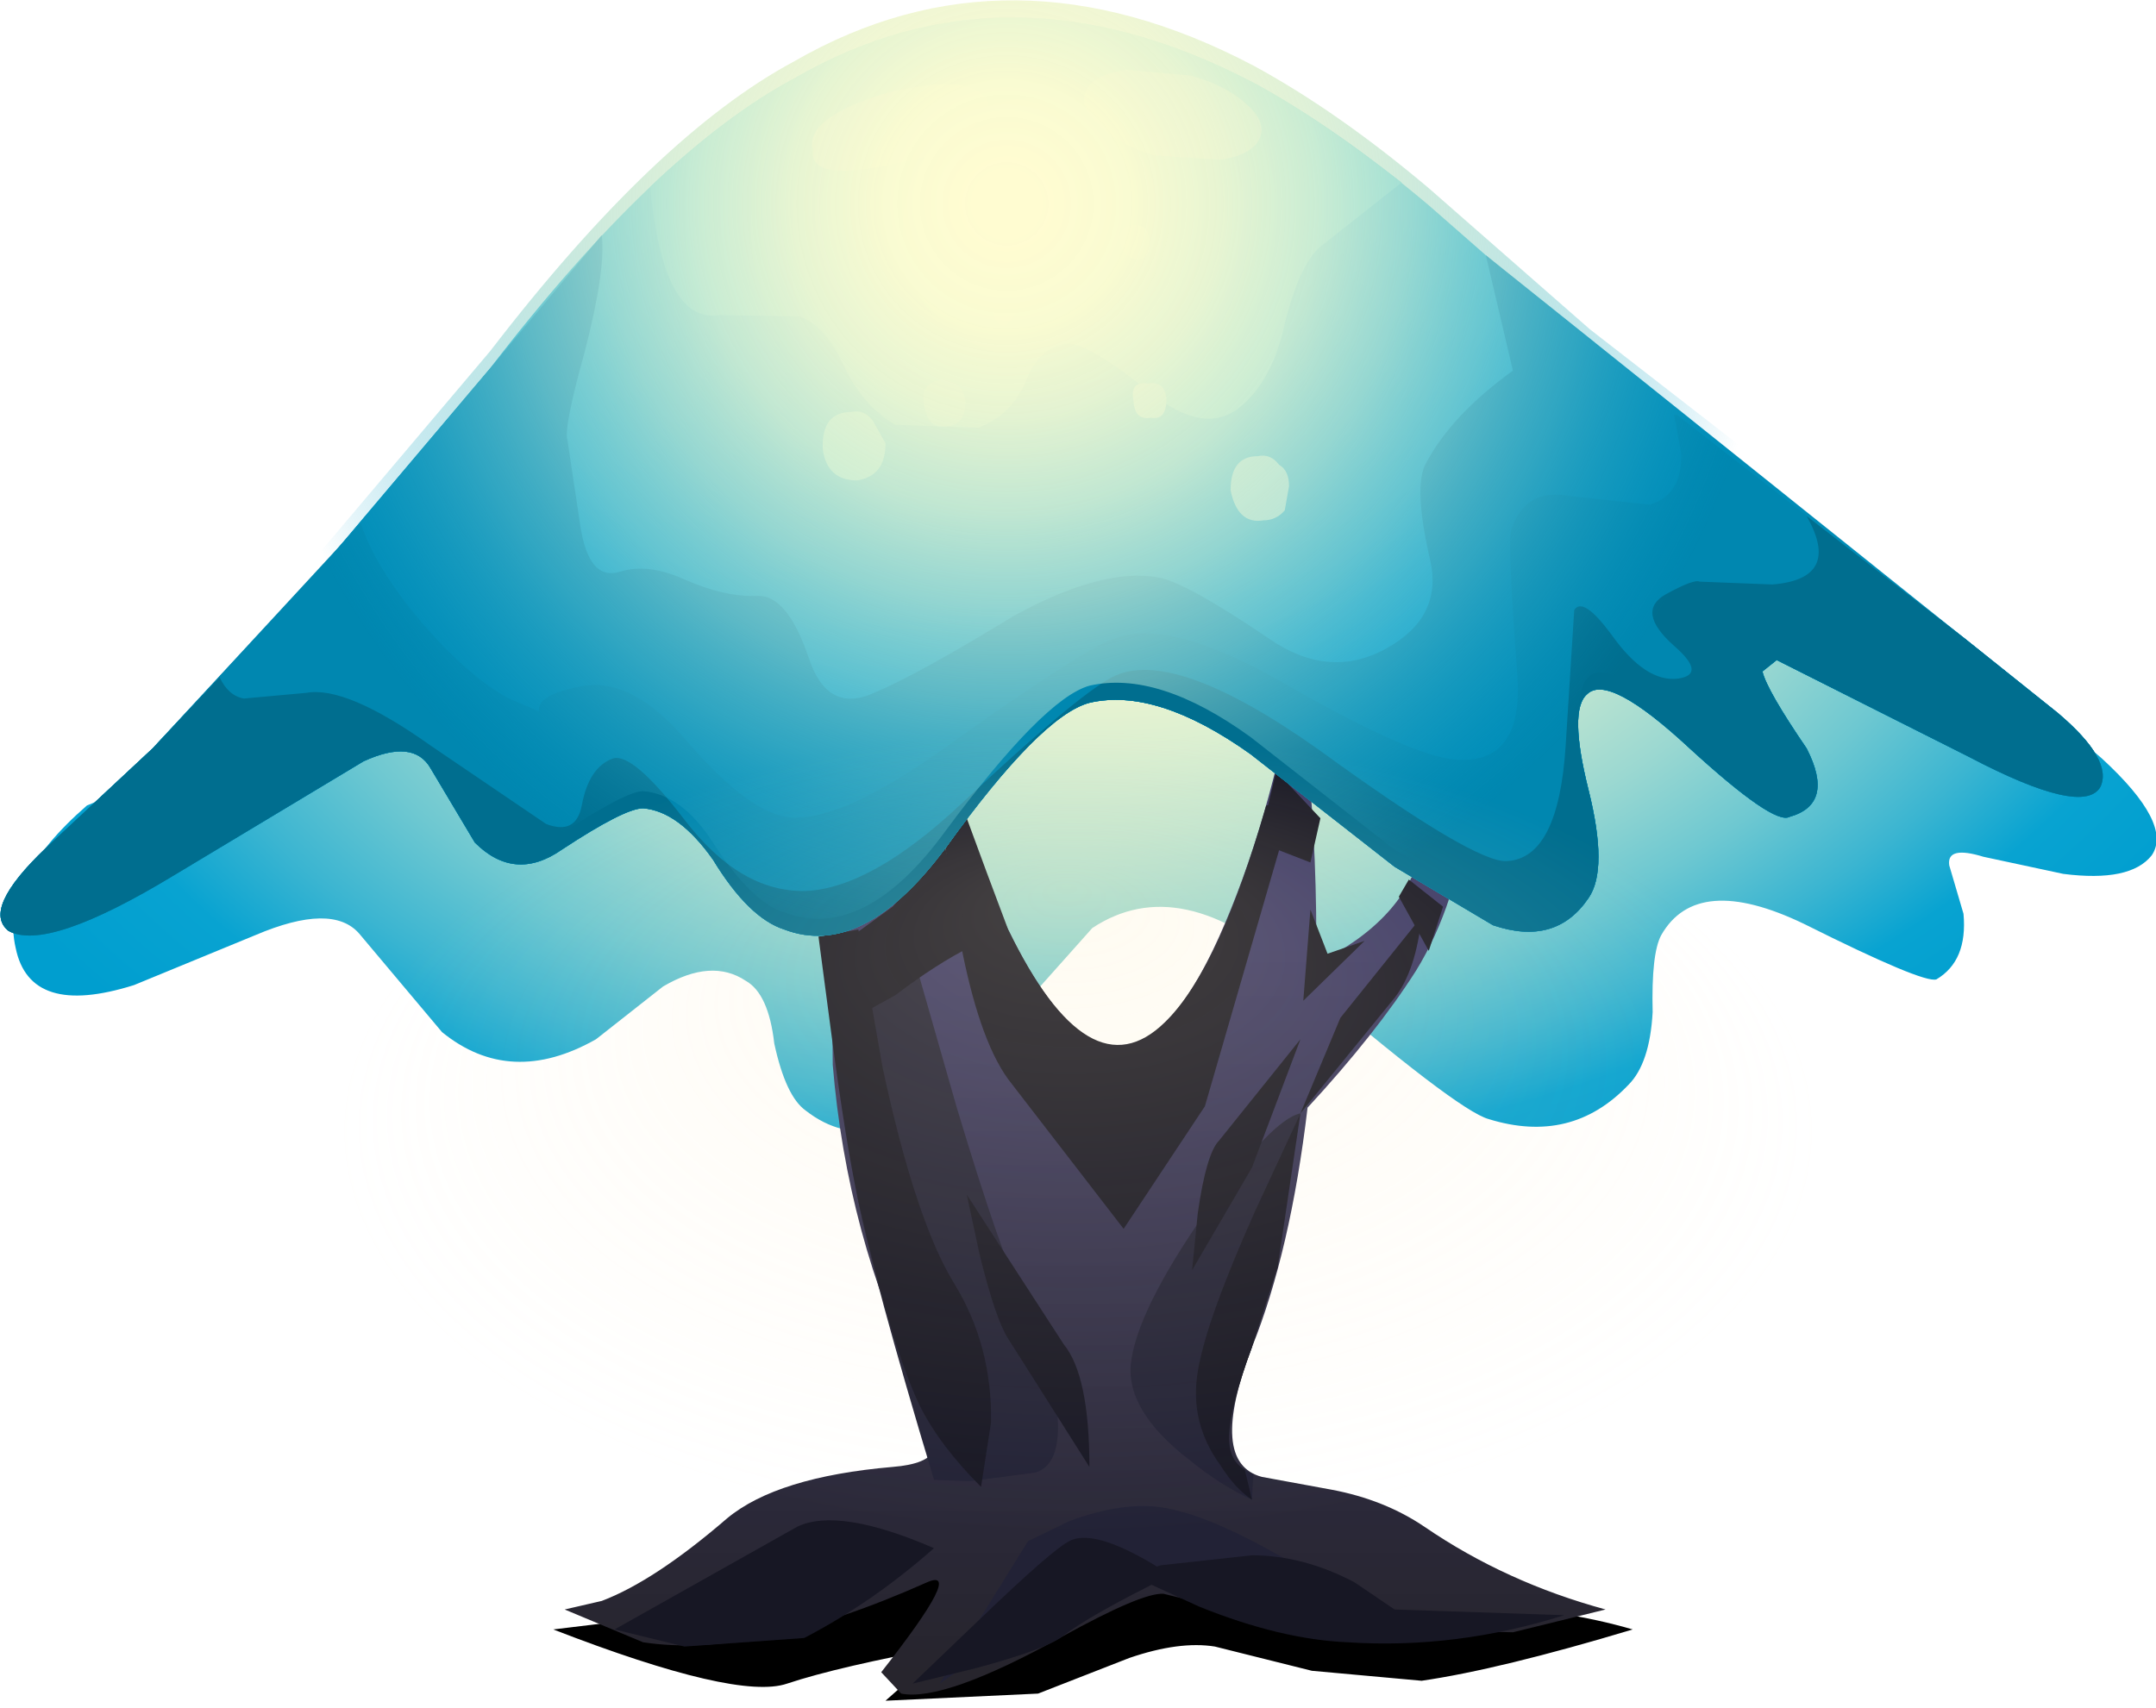 <?xml version="1.0" encoding="UTF-8" standalone="no"?>
<svg xmlns:xlink="http://www.w3.org/1999/xlink" height="59.9px" width="75.6px" xmlns="http://www.w3.org/2000/svg">
  <g transform="matrix(1.0, 0.0, 0.0, 1.0, 0.0, 0.0)">
    <use height="6.1" transform="matrix(1.0, 0.0, 0.0, 1.0, 19.4, 53.8)" width="37.85" xlink:href="#sprite0"/>
    <use height="58.85" transform="matrix(1.0, 0.0, 0.0, 1.0, 0.0, 0.6)" width="75.6" xlink:href="#shape1"/>
    <use height="24.55" transform="matrix(1.0, 0.0, 0.0, 1.0, 0.0, 8.25)" width="73.75" xlink:href="#sprite1"/>
    <use height="14.7" transform="matrix(1.0, 0.0, 0.0, 1.0, 22.8, 0.6)" width="26.35" xlink:href="#sprite2"/>
    <use height="30.4" transform="matrix(1.0, 0.0, 0.0, 1.0, 0.0, 2.4)" width="73.75" xlink:href="#shape4"/>
    <use height="14.7" transform="matrix(1.0, 0.0, 0.0, 1.0, 0.0, 18.1)" width="73.75" xlink:href="#sprite3"/>
    <use height="32.2" transform="matrix(1.0, 0.0, 0.0, 1.0, 0.0, 0.0)" width="73.75" xlink:href="#sprite4"/>
    <use height="30.6" transform="matrix(1.0, 0.0, 0.0, 1.0, 9.15, 25.35)" width="57.35" xlink:href="#shape7"/>
    <use height="0.0" id="price_tag_pt" transform="matrix(1.0, 0.0, 0.0, 1.0, 38.0, 59.95)" width="0.0" xlink:href="#sprite5"/>
  </g>
  <defs>
    <g id="sprite0" transform="matrix(1.0, 0.0, 0.0, 1.0, 0.0, 0.0)">
      <use height="6.1" transform="matrix(1.0, 0.0, 0.0, 1.0, 0.0, 0.0)" width="37.85" xlink:href="#shape0"/>
    </g>
    <g id="shape0" transform="matrix(1.0, 0.0, 0.0, 1.0, 0.0, 0.0)">
      <path d="M24.4 1.1 L32.4 2.5 Q35.45 2.65 37.85 3.35 33.2 4.75 30.45 5.15 L26.6 4.8 23.2 3.95 Q21.95 3.75 20.2 4.35 L17.0 5.6 11.65 5.85 13.8 3.95 Q10.0 4.65 8.2 5.25 6.45 5.85 0.0 3.35 L7.85 2.4 Q10.1 1.7 13.7 0.95 L17.6 0.0 24.4 1.1" fill="#000000" fill-rule="evenodd" stroke="none"/>
    </g>
    <g id="shape1" transform="matrix(1.0, 0.0, 0.0, 1.0, 0.0, -0.6)">
      <path d="M28.25 38.95 Q27.55 38.45 27.15 36.6 26.95 34.85 26.15 34.4 24.95 33.6 23.25 34.6 L20.9 36.45 Q17.9 38.15 15.5 36.2 L12.6 32.75 Q11.65 31.65 8.95 32.8 L4.7 34.55 Q1.05 35.7 0.55 33.25 0.0 30.9 3.05 28.25 L5.25 27.35 7.2 26.55 Q12.9 22.5 23.45 21.0 L40.75 19.65 53.0 18.55 Q60.35 18.25 64.9 21.1 L69.4 23.65 Q72.1 25.2 73.7 26.6 76.2 28.9 75.45 30.0 74.7 30.95 72.35 30.65 L69.55 30.05 Q68.25 29.65 68.35 30.35 L68.85 32.05 Q69.0 33.7 67.9 34.35 67.45 34.5 63.25 32.4 59.5 30.6 58.25 32.8 57.9 33.45 57.95 35.5 57.85 37.3 57.1 38.05 55.1 40.15 52.2 39.25 51.1 38.95 45.45 34.1 41.4 30.5 38.3 32.55 L33.8 37.6 Q30.75 40.9 28.25 38.95" fill="url(#gradient0)" fill-rule="evenodd" stroke="none"/>
      <path d="M29.15 32.4 L33.7 29.85 Q34.2 30.2 35.35 32.6 39.25 40.65 42.75 32.85 44.5 28.95 45.5 23.4 L45.85 26.45 Q46.2 30.2 46.15 33.8 49.3 32.25 49.85 29.75 50.3 27.9 50.05 26.25 L49.65 25.0 51.55 25.5 51.5 28.35 Q51.1 31.7 49.65 34.05 48.25 36.25 45.85 38.85 45.25 43.9 43.9 47.25 42.35 51.3 44.25 51.8 L46.7 52.25 Q48.55 52.6 49.95 53.55 52.8 55.5 56.3 56.45 L53.05 57.25 45.5 57.05 40.8 55.9 Q40.05 55.85 37.25 57.4 33.1 59.7 31.6 59.4 L30.9 58.65 Q33.85 54.9 32.5 55.5 26.45 58.2 22.55 57.6 L19.8 56.45 21.1 56.15 Q22.95 55.45 25.5 53.25 27.25 51.8 31.3 51.45 32.55 51.35 32.75 50.85 33.05 50.25 32.2 48.5 29.7 43.35 29.2 37.35 L29.15 32.4" fill="url(#gradient1)" fill-rule="evenodd" stroke="none"/>
      <path d="M43.9 47.25 Q43.05 49.5 43.1 50.5 43.1 51.4 43.95 51.7 L43.9 52.6 Q42.8 52.1 41.7 51.2 39.5 49.5 39.65 47.85 39.85 46.0 42.25 42.55 44.6 39.25 45.6 39.05 L44.7 42.85 Q43.8 46.75 43.9 47.25" fill="#222236" fill-rule="evenodd" stroke="none"/>
      <path d="M47.05 55.9 L41.05 55.25 Q39.45 54.8 36.05 56.9 L32.95 59.05 36.05 54.05 37.5 53.35 Q39.25 52.7 40.6 52.85 42.75 53.1 47.05 55.9" fill="#222236" fill-rule="evenodd" stroke="none"/>
      <path d="M32.15 33.95 L33.55 38.85 Q35.1 44.0 35.85 45.5 36.8 47.5 37.05 49.3 37.3 51.35 36.3 51.65 L34.0 51.95 32.75 51.9 Q30.6 44.75 30.1 42.15 29.8 40.55 29.95 37.85 L30.1 35.5 32.15 33.95" fill="#222236" fill-rule="evenodd" stroke="none"/>
      <path d="M30.1 32.6 L30.95 37.45 Q32.1 42.8 33.45 45.0 34.8 47.2 34.75 49.9 L34.4 52.15 Q32.95 50.7 32.25 49.3 31.25 47.2 30.1 42.15 29.65 40.05 29.15 36.25 L28.7 32.85 30.1 32.6" fill="#171724" fill-rule="evenodd" stroke="none"/>
      <path d="M33.9 28.7 L34.6 30.6 35.35 32.6 Q38.2 38.45 40.85 35.85 42.75 34.0 44.4 28.25 L45.35 28.1 42.25 38.8 39.4 43.1 35.35 37.85 Q34.3 36.4 33.65 32.9 L33.15 29.75 33.9 28.7" fill="#171724" fill-rule="evenodd" stroke="none"/>
      <path d="M43.9 47.25 Q43.15 49.3 43.1 50.3 43.05 51.2 43.65 51.55 L43.9 52.6 Q43.3 52.2 42.8 51.4 41.7 49.9 42.0 48.1 42.3 46.3 44.0 42.5 L45.6 39.05 44.8 44.45 43.9 47.25" fill="#171724" fill-rule="evenodd" stroke="none"/>
      <path d="M33.9 41.9 L37.3 47.15 Q38.2 48.25 38.2 51.45 L35.35 46.95 Q34.9 46.25 34.35 44.0 L33.9 41.9" fill="#171724" fill-rule="evenodd" stroke="none"/>
      <path d="M32.75 54.3 Q30.6 56.2 28.2 57.45 L24.0 57.75 21.55 57.15 27.95 53.55 Q29.4 52.85 32.75 54.3" fill="#171724" fill-rule="evenodd" stroke="none"/>
      <path d="M41.05 55.25 Q38.2 56.65 37.25 57.4 36.65 57.85 34.25 58.5 L32.0 59.05 34.4 56.75 Q36.9 54.35 37.5 54.05 38.45 53.55 41.05 55.25" fill="#171724" fill-rule="evenodd" stroke="none"/>
      <path d="M54.85 56.65 Q51.05 57.85 47.25 57.6 44.9 57.5 42.05 56.35 L39.65 55.25 40.7 54.9 43.9 54.55 Q45.7 54.55 47.5 55.5 L48.9 56.45 54.85 56.65" fill="#171724" fill-rule="evenodd" stroke="none"/>
      <path d="M45.6 36.45 L43.9 40.95 41.8 44.55 42.0 42.55 Q42.3 40.45 42.75 40.0 L45.6 36.45" fill="#171724" fill-rule="evenodd" stroke="none"/>
      <path d="M49.85 32.15 Q49.65 34.05 48.9 35.0 L45.6 39.05 47.0 35.7 49.85 32.15" fill="#171724" fill-rule="evenodd" stroke="none"/>
      <path d="M30.1 35.5 L29.65 33.0 31.3 31.8 33.15 29.75 34.05 33.2 Q32.85 33.8 31.4 34.9 L30.5 35.4 30.1 35.5" fill="#171724" fill-rule="evenodd" stroke="none"/>
      <path d="M44.15 29.55 L44.75 27.05 46.3 28.7 45.95 30.25 44.15 29.55" fill="#171724" fill-rule="evenodd" stroke="none"/>
      <path d="M45.95 31.9 L46.55 33.45 47.85 33.0 45.7 35.1 45.95 31.9" fill="#171724" fill-rule="evenodd" stroke="none"/>
      <path d="M49.05 31.45 L49.4 30.85 50.6 31.8 50.1 33.35 49.05 31.45" fill="#171724" fill-rule="evenodd" stroke="none"/>
      <path d="M50.1 7.2 L55.75 12.15 68.9 22.4 72.15 25.0 Q74.1 26.65 73.65 27.6 73.05 28.65 69.05 26.55 L62.3 23.15 61.8 23.55 Q61.95 24.2 63.35 26.25 64.35 28.2 62.75 28.65 62.2 28.95 59.25 26.25 56.4 23.6 55.65 24.35 55.0 24.9 55.7 27.7 56.4 30.5 55.7 31.5 54.55 33.2 52.35 32.45 L48.9 30.4 43.85 26.45 Q40.55 24.1 38.2 24.65 36.5 25.1 33.15 29.75 30.25 33.65 27.5 32.6 26.25 32.2 25.0 30.15 23.8 28.45 22.55 28.35 21.9 28.35 19.7 29.8 18.05 30.95 16.65 29.55 L15.1 26.95 Q14.5 25.9 12.75 26.7 L6.1 30.7 Q1.65 33.4 0.3 32.65 -0.65 31.9 1.6 29.75 L5.35 26.25 11.45 19.7 17.2 12.9 Q23.0 5.35 27.85 2.75 35.35 -1.6 43.95 2.9 46.9 4.5 50.1 7.2" fill="url(#gradient2)" fill-rule="evenodd" stroke="none"/>
    </g>
    <radialGradient cx="0" cy="0" gradientTransform="matrix(0.054, -0.005, -0.003, -0.033, 39.8, 17.1)" gradientUnits="userSpaceOnUse" id="gradient0" r="819.2" spreadMethod="pad">
      <stop offset="0.0" stop-color="#fffcd1"/>
      <stop offset="0.114" stop-color="#fbfbd1"/>
      <stop offset="0.224" stop-color="#eff6d1"/>
      <stop offset="0.337" stop-color="#dbefd1"/>
      <stop offset="0.447" stop-color="#bfe5d1"/>
      <stop offset="0.561" stop-color="#9bd8d1"/>
      <stop offset="0.675" stop-color="#6ec8d1"/>
      <stop offset="0.784" stop-color="#3bb5d1"/>
      <stop offset="0.878" stop-color="#08a3d1"/>
      <stop offset="1.0" stop-color="#009ecf"/>
    </radialGradient>
    <linearGradient gradientTransform="matrix(0.0, -0.02, -0.02, 0.0, 38.05, 49.55)" gradientUnits="userSpaceOnUse" id="gradient1" spreadMethod="pad" x1="-819.2" x2="819.2">
      <stop offset="0.0" stop-color="#242224"/>
      <stop offset="0.239" stop-color="#27252e"/>
      <stop offset="0.639" stop-color="#302e49"/>
      <stop offset="1.0" stop-color="#3a3866"/>
    </linearGradient>
    <radialGradient cx="0" cy="0" gradientTransform="matrix(0.03, 0.022, 0.022, -0.03, 34.4, -2.7)" gradientUnits="userSpaceOnUse" id="gradient2" r="819.2" spreadMethod="pad">
      <stop offset="0.0" stop-color="#9ef0e3"/>
      <stop offset="0.043" stop-color="#93ece3"/>
      <stop offset="0.216" stop-color="#6bdfe3"/>
      <stop offset="0.302" stop-color="#5cdae3"/>
      <stop offset="0.467" stop-color="#3ec7dd"/>
      <stop offset="0.69" stop-color="#1cb1d5"/>
      <stop offset="0.878" stop-color="#08a3d1"/>
      <stop offset="1.0" stop-color="#009ecf"/>
    </radialGradient>
    <g id="sprite1" transform="matrix(1.0, 0.0, 0.0, 1.0, 0.0, 0.0)">
      <use height="24.55" transform="matrix(1.0, 0.0, 0.0, 1.0, 0.0, 0.0)" width="73.75" xlink:href="#shape2"/>
    </g>
    <g id="shape2" transform="matrix(1.0, 0.0, 0.0, 1.0, 0.0, 0.0)">
      <path d="M72.15 16.75 Q74.1 18.4 73.65 19.35 73.05 20.4 69.05 18.3 L62.3 14.9 61.8 15.3 Q61.95 15.95 63.35 18.0 64.35 19.95 62.75 20.4 62.2 20.7 59.25 18.0 56.4 15.35 55.65 16.1 55.0 16.65 55.7 19.45 56.4 22.25 55.7 23.25 54.55 24.95 52.35 24.2 L48.9 22.15 43.85 18.2 Q40.55 15.85 38.2 16.4 36.5 16.85 33.15 21.5 30.25 25.4 27.5 24.35 26.25 23.95 25.0 21.9 23.8 20.2 22.55 20.1 21.9 20.1 19.7 21.55 18.05 22.7 16.65 21.3 L15.1 18.7 Q14.5 17.65 12.75 18.45 L6.1 22.45 Q1.65 25.15 0.3 24.4 -0.65 23.65 1.6 21.5 L5.35 18.0 11.45 11.45 17.2 4.65 21.1 0.0 Q21.25 1.2 20.5 4.1 19.75 6.8 19.9 7.2 L20.35 10.2 Q20.65 12.15 21.75 11.8 22.7 11.5 23.95 12.05 25.4 12.7 26.55 12.65 27.6 12.6 28.35 14.8 29.0 16.8 30.65 16.05 32.2 15.4 35.55 13.35 38.65 11.65 40.6 12.0 41.55 12.15 44.5 14.15 46.6 15.6 48.6 14.5 50.6 13.4 50.15 11.4 49.55 8.8 50.0 8.0 50.9 6.3 53.05 4.75 L52.1 0.7 68.9 14.15 72.15 16.75" fill="url(#gradient3)" fill-rule="evenodd" stroke="none"/>
    </g>
    <linearGradient gradientTransform="matrix(0.002, 0.013, 0.013, -0.002, 30.4, -18.0)" gradientUnits="userSpaceOnUse" id="gradient3" spreadMethod="pad" x1="-819.2" x2="819.2">
      <stop offset="0.0" stop-color="#9ef0e3"/>
      <stop offset="0.043" stop-color="#93ece3"/>
      <stop offset="0.216" stop-color="#6bdfe3"/>
      <stop offset="0.302" stop-color="#5cdae3"/>
      <stop offset="1.0" stop-color="#008cb7"/>
    </linearGradient>
    <g id="sprite2" transform="matrix(1.0, 0.0, 0.0, 1.0, 0.0, 0.0)">
      <use height="14.7" transform="matrix(1.0, 0.0, 0.0, 1.0, 0.0, 0.0)" width="26.35" xlink:href="#shape3"/>
    </g>
    <g id="shape3" transform="matrix(1.0, 0.0, 0.0, 1.0, 0.0, 0.0)">
      <path d="M21.15 2.3 Q23.15 3.35 26.35 5.8 L23.5 8.05 Q22.75 8.7 22.25 10.75 21.8 12.8 20.65 13.7 19.4 14.7 17.45 13.1 15.25 11.35 14.55 11.45 13.65 11.6 13.2 12.7 12.7 13.95 11.5 14.4 L8.6 14.3 Q7.45 13.65 6.75 12.15 6.15 10.85 5.25 10.5 L2.4 10.45 Q0.45 10.75 0.0 5.95 2.7 3.4 5.05 2.15 12.55 -2.2 21.15 2.3" fill="url(#gradient4)" fill-rule="evenodd" stroke="none"/>
    </g>
    <radialGradient cx="0" cy="0" gradientTransform="matrix(0.043, -0.007, -0.007, -0.043, 13.4, 7.4)" gradientUnits="userSpaceOnUse" id="gradient4" r="819.2" spreadMethod="pad">
      <stop offset="0.0" stop-color="#9ef0e3"/>
      <stop offset="0.043" stop-color="#93ece3"/>
      <stop offset="0.216" stop-color="#6bdfe3"/>
      <stop offset="0.302" stop-color="#5cdae3"/>
      <stop offset="0.467" stop-color="#3ec7dd"/>
      <stop offset="0.69" stop-color="#1cb1d5"/>
      <stop offset="0.878" stop-color="#08a3d1"/>
      <stop offset="1.0" stop-color="#009ecf"/>
    </radialGradient>
    <g id="shape4" transform="matrix(1.0, 0.0, 0.0, 1.0, 0.0, -2.4)">
      <path d="M36.95 5.9 L36.35 6.45 35.05 6.8 33.75 6.8 33.3 6.4 Q33.4 6.05 33.9 5.85 34.5 5.5 35.1 5.45 L36.5 5.5 Q37.05 5.6 36.95 5.9" fill="#9ef0e3" fill-rule="evenodd" stroke="none"/>
      <path d="M33.85 14.1 Q33.85 14.95 33.15 14.95 32.5 15.05 32.4 14.15 32.25 13.45 33.05 13.3 33.8 13.4 33.85 14.1" fill="#9ef0e3" fill-rule="evenodd" stroke="none"/>
      <path d="M35.65 10.95 L35.3 11.4 Q34.95 11.5 34.85 11.0 34.8 10.55 35.2 10.5 35.75 10.45 35.65 10.95" fill="#c4f0e3" fill-rule="evenodd" stroke="none"/>
      <path d="M44.15 4.9 Q43.85 5.45 42.8 5.6 L40.45 5.45 Q39.2 5.05 38.55 4.4 37.8 3.7 38.1 3.15 38.4 2.6 39.5 2.45 L41.75 2.65 Q43.0 3.0 43.7 3.65 44.45 4.3 44.15 4.9" fill="#c4f0e3" fill-rule="evenodd" stroke="none"/>
      <path d="M45.2 17.05 L45.05 17.9 Q44.75 18.25 44.3 18.25 43.4 18.4 43.15 17.2 43.15 16.0 44.1 16.0 44.55 15.9 44.85 16.3 45.2 16.5 45.2 17.05" fill="#c4f0e3" fill-rule="evenodd" stroke="none"/>
      <path d="M40.9 14.0 Q40.9 14.75 40.35 14.65 39.8 14.75 39.75 14.1 39.6 13.35 40.25 13.45 40.85 13.35 40.9 14.0" fill="#c4f0e3" fill-rule="evenodd" stroke="none"/>
      <path d="M31.05 15.55 Q31.05 16.7 30.05 16.85 29.0 16.85 28.85 15.75 28.8 14.45 29.85 14.45 30.3 14.35 30.6 14.75 L31.05 15.55" fill="#9ef0e3" fill-rule="evenodd" stroke="none"/>
      <path d="M40.3 8.4 Q40.4 9.05 39.9 9.1 39.4 9.05 39.3 8.55 39.15 8.0 39.7 7.9 40.25 7.85 40.3 8.4" fill="#c4f0e3" fill-rule="evenodd" stroke="none"/>
      <path d="M34.65 3.65 Q34.5 4.2 33.75 4.8 32.7 5.5 31.55 5.7 28.35 6.45 28.5 5.25 28.2 4.1 31.3 3.2 34.3 2.55 34.65 3.65" fill="#c4f0e3" fill-rule="evenodd" stroke="none"/>
      <path d="M27.55 28.65 Q29.3 28.95 33.1 26.25 37.85 22.85 39.05 22.4 41.0 21.65 45.0 23.95 49.6 26.6 51.15 26.65 53.45 26.75 53.2 23.6 52.85 18.95 53.0 18.55 53.5 17.1 55.05 17.4 L57.85 17.7 Q59.0 17.35 58.95 15.9 L58.7 14.55 58.8 14.55 68.9 22.4 72.15 25.0 Q74.1 26.65 73.65 27.6 73.05 28.65 69.05 26.55 L62.3 23.15 61.8 23.55 Q61.95 24.2 63.35 26.25 64.35 28.2 62.75 28.65 62.2 28.95 59.25 26.25 56.4 23.6 55.65 24.35 55.0 24.9 55.7 27.7 56.4 30.5 55.7 31.5 54.55 33.2 52.35 32.45 L48.9 30.4 43.85 26.45 Q40.55 24.1 38.2 24.65 36.5 25.1 33.15 29.75 30.25 33.65 27.5 32.6 26.25 32.2 25.0 30.15 23.8 28.45 22.55 28.35 21.9 28.35 19.7 29.8 18.05 30.95 16.65 29.55 L15.1 26.95 Q14.5 25.9 12.75 26.7 L6.1 30.7 Q1.65 33.4 0.3 32.65 -0.65 31.9 1.6 29.75 L5.35 26.25 12.65 18.35 Q13.15 19.9 14.8 21.85 16.45 23.75 17.85 24.5 L18.9 24.95 Q18.8 24.35 20.5 24.05 22.2 23.8 24.05 25.95 26.15 28.4 27.55 28.65" fill="url(#gradient5)" fill-rule="evenodd" stroke="none"/>
    </g>
    <linearGradient gradientTransform="matrix(0.002, 0.009, 0.009, -0.002, 32.55, 3.4)" gradientUnits="userSpaceOnUse" id="gradient5" spreadMethod="pad" x1="-819.2" x2="819.2">
      <stop offset="0.0" stop-color="#9ef0e3"/>
      <stop offset="0.043" stop-color="#93ece3"/>
      <stop offset="0.216" stop-color="#6bdfe3"/>
      <stop offset="0.302" stop-color="#5cdae3"/>
      <stop offset="1.0" stop-color="#0087b0"/>
    </linearGradient>
    <g id="sprite3" transform="matrix(1.0, 0.0, 0.0, 1.0, 0.0, 0.0)">
      <use height="14.7" transform="matrix(1.0, 0.0, 0.0, 1.0, 0.0, 0.0)" width="73.75" xlink:href="#shape5"/>
    </g>
    <g id="shape5" transform="matrix(1.0, 0.0, 0.0, 1.0, 0.0, 0.0)">
      <path d="M72.15 6.9 Q74.1 8.55 73.65 9.5 73.05 10.55 69.05 8.45 L62.3 5.05 61.8 5.45 Q61.95 6.1 63.35 8.15 64.35 10.1 62.75 10.55 62.2 10.85 59.25 8.15 56.4 5.5 55.65 6.25 55.0 6.8 55.7 9.6 56.4 12.4 55.7 13.4 54.55 15.1 52.35 14.35 L48.9 12.3 43.85 8.35 Q40.55 6.0 38.2 6.55 36.5 7.0 33.15 11.65 30.25 15.55 27.5 14.5 26.25 14.1 25.0 12.05 23.8 10.35 22.55 10.25 21.9 10.25 19.7 11.7 18.05 12.85 16.65 11.45 L15.1 8.85 Q14.5 7.8 12.75 8.6 L6.1 12.6 Q1.65 15.3 0.3 14.55 -0.65 13.8 1.6 11.65 L5.35 8.15 7.7 5.65 Q8.0 6.3 8.55 6.4 L10.75 6.2 Q12.15 5.95 15.1 8.05 L19.15 10.8 Q20.2 11.2 20.4 10.15 20.65 8.8 21.5 8.5 22.2 8.3 24.0 10.65 25.95 13.2 28.25 13.15 30.55 13.05 33.7 10.1 37.75 6.3 39.0 5.65 41.1 4.55 46.25 8.2 51.75 12.2 52.85 12.1 54.65 12.0 54.9 8.05 L55.2 3.3 Q55.5 2.8 56.5 4.15 57.7 5.85 58.85 5.7 59.85 5.55 58.7 4.55 57.35 3.35 58.4 2.75 59.4 2.2 59.6 2.3 L62.15 2.4 Q64.6 2.2 63.35 0.0 L68.9 4.3 72.15 6.9" fill="url(#gradient6)" fill-rule="evenodd" stroke="none"/>
    </g>
    <linearGradient gradientTransform="matrix(0.002, 0.011, 0.011, -0.002, 32.3, -16.5)" gradientUnits="userSpaceOnUse" id="gradient6" spreadMethod="pad" x1="-819.2" x2="819.2">
      <stop offset="0.0" stop-color="#9ef0e3"/>
      <stop offset="0.043" stop-color="#93ece3"/>
      <stop offset="0.216" stop-color="#6bdfe3"/>
      <stop offset="0.302" stop-color="#5cdae3"/>
      <stop offset="0.969" stop-color="#006e8f"/>
    </linearGradient>
    <g id="sprite4" transform="matrix(1.0, 0.0, 0.0, 1.0, 0.0, 0.0)">
      <use height="32.2" transform="matrix(1.0, 0.0, 0.0, 1.0, 0.0, 0.0)" width="73.75" xlink:href="#shape6"/>
    </g>
    <g id="shape6" transform="matrix(1.0, 0.0, 0.0, 1.0, 0.0, 0.0)">
      <path d="M72.2 24.4 Q74.1 26.05 73.65 27.0 73.1 28.05 69.1 25.95 L62.35 22.55 61.8 22.95 Q61.9 23.4 63.35 25.65 64.4 27.6 62.8 28.05 62.2 28.4 59.3 25.7 56.4 23.0 55.7 23.75 55.05 24.35 55.7 27.1 56.4 29.9 55.75 30.9 54.55 32.6 52.4 31.85 L48.9 29.8 43.85 25.85 Q40.6 23.5 38.2 24.05 36.6 24.5 33.15 29.15 30.3 33.05 27.5 32.0 26.35 31.65 25.0 29.55 23.9 27.85 22.55 27.75 21.95 27.75 19.75 29.2 18.1 30.35 16.65 28.95 L15.1 26.35 Q14.55 25.25 12.75 26.1 L6.1 30.1 Q1.7 32.8 0.3 32.05 -0.65 31.3 1.6 29.15 L5.35 25.65 11.45 19.1 17.2 12.3 Q23.0 4.75 27.85 2.15 35.4 -2.2 43.95 2.3 46.9 3.9 50.1 6.6 L55.75 11.55 68.95 21.8 72.2 24.4" fill="url(#gradient7)" fill-rule="evenodd" stroke="none"/>
    </g>
    <radialGradient cx="0" cy="0" gradientTransform="matrix(0.03, 0.022, 0.022, -0.03, 35.3, 7.15)" gradientUnits="userSpaceOnUse" id="gradient7" r="819.2" spreadMethod="pad">
      <stop offset="0.035" stop-color="#fffcd1"/>
      <stop offset="0.141" stop-color="#fbfbd1" stop-opacity="0.984"/>
      <stop offset="0.247" stop-color="#eff6d1" stop-opacity="0.937"/>
      <stop offset="0.357" stop-color="#dbefd1" stop-opacity="0.859"/>
      <stop offset="0.463" stop-color="#bfe4d0" stop-opacity="0.745"/>
      <stop offset="0.569" stop-color="#9bd7d0" stop-opacity="0.604"/>
      <stop offset="0.675" stop-color="#6ec7d0" stop-opacity="0.431"/>
      <stop offset="0.78" stop-color="#3bb4cf" stop-opacity="0.231"/>
      <stop offset="0.886" stop-color="#009ecf" stop-opacity="0.0"/>
      <stop offset="0.89" stop-color="#08a3d1" stop-opacity="0.0"/>
    </radialGradient>
    <g id="shape7" transform="matrix(1.0, 0.0, 0.0, 1.0, -9.15, -25.35)">
      <path d="M37.85 25.35 Q49.7 25.35 58.1 29.85 66.5 34.3 66.5 40.65 66.5 47.0 58.1 51.45 49.7 55.95 37.85 55.95 25.95 55.95 17.55 51.45 9.15 47.0 9.15 40.65 9.15 34.3 17.55 29.85 25.95 25.35 37.85 25.35" fill="url(#gradient8)" fill-rule="evenodd" stroke="none"/>
    </g>
    <radialGradient cx="0" cy="0" fx="505.6" fy="0" gradientTransform="matrix(-9.0E-4, -0.019, -0.035, 5.0E-4, 37.85, 40.65)" gradientUnits="userSpaceOnUse" id="gradient8" r="819.2" spreadMethod="pad">
      <stop offset="0.004" stop-color="#ffeeba" stop-opacity="0.2"/>
      <stop offset="0.906" stop-color="#ffe4ba" stop-opacity="0.0"/>
    </radialGradient>
  </defs>
</svg>
